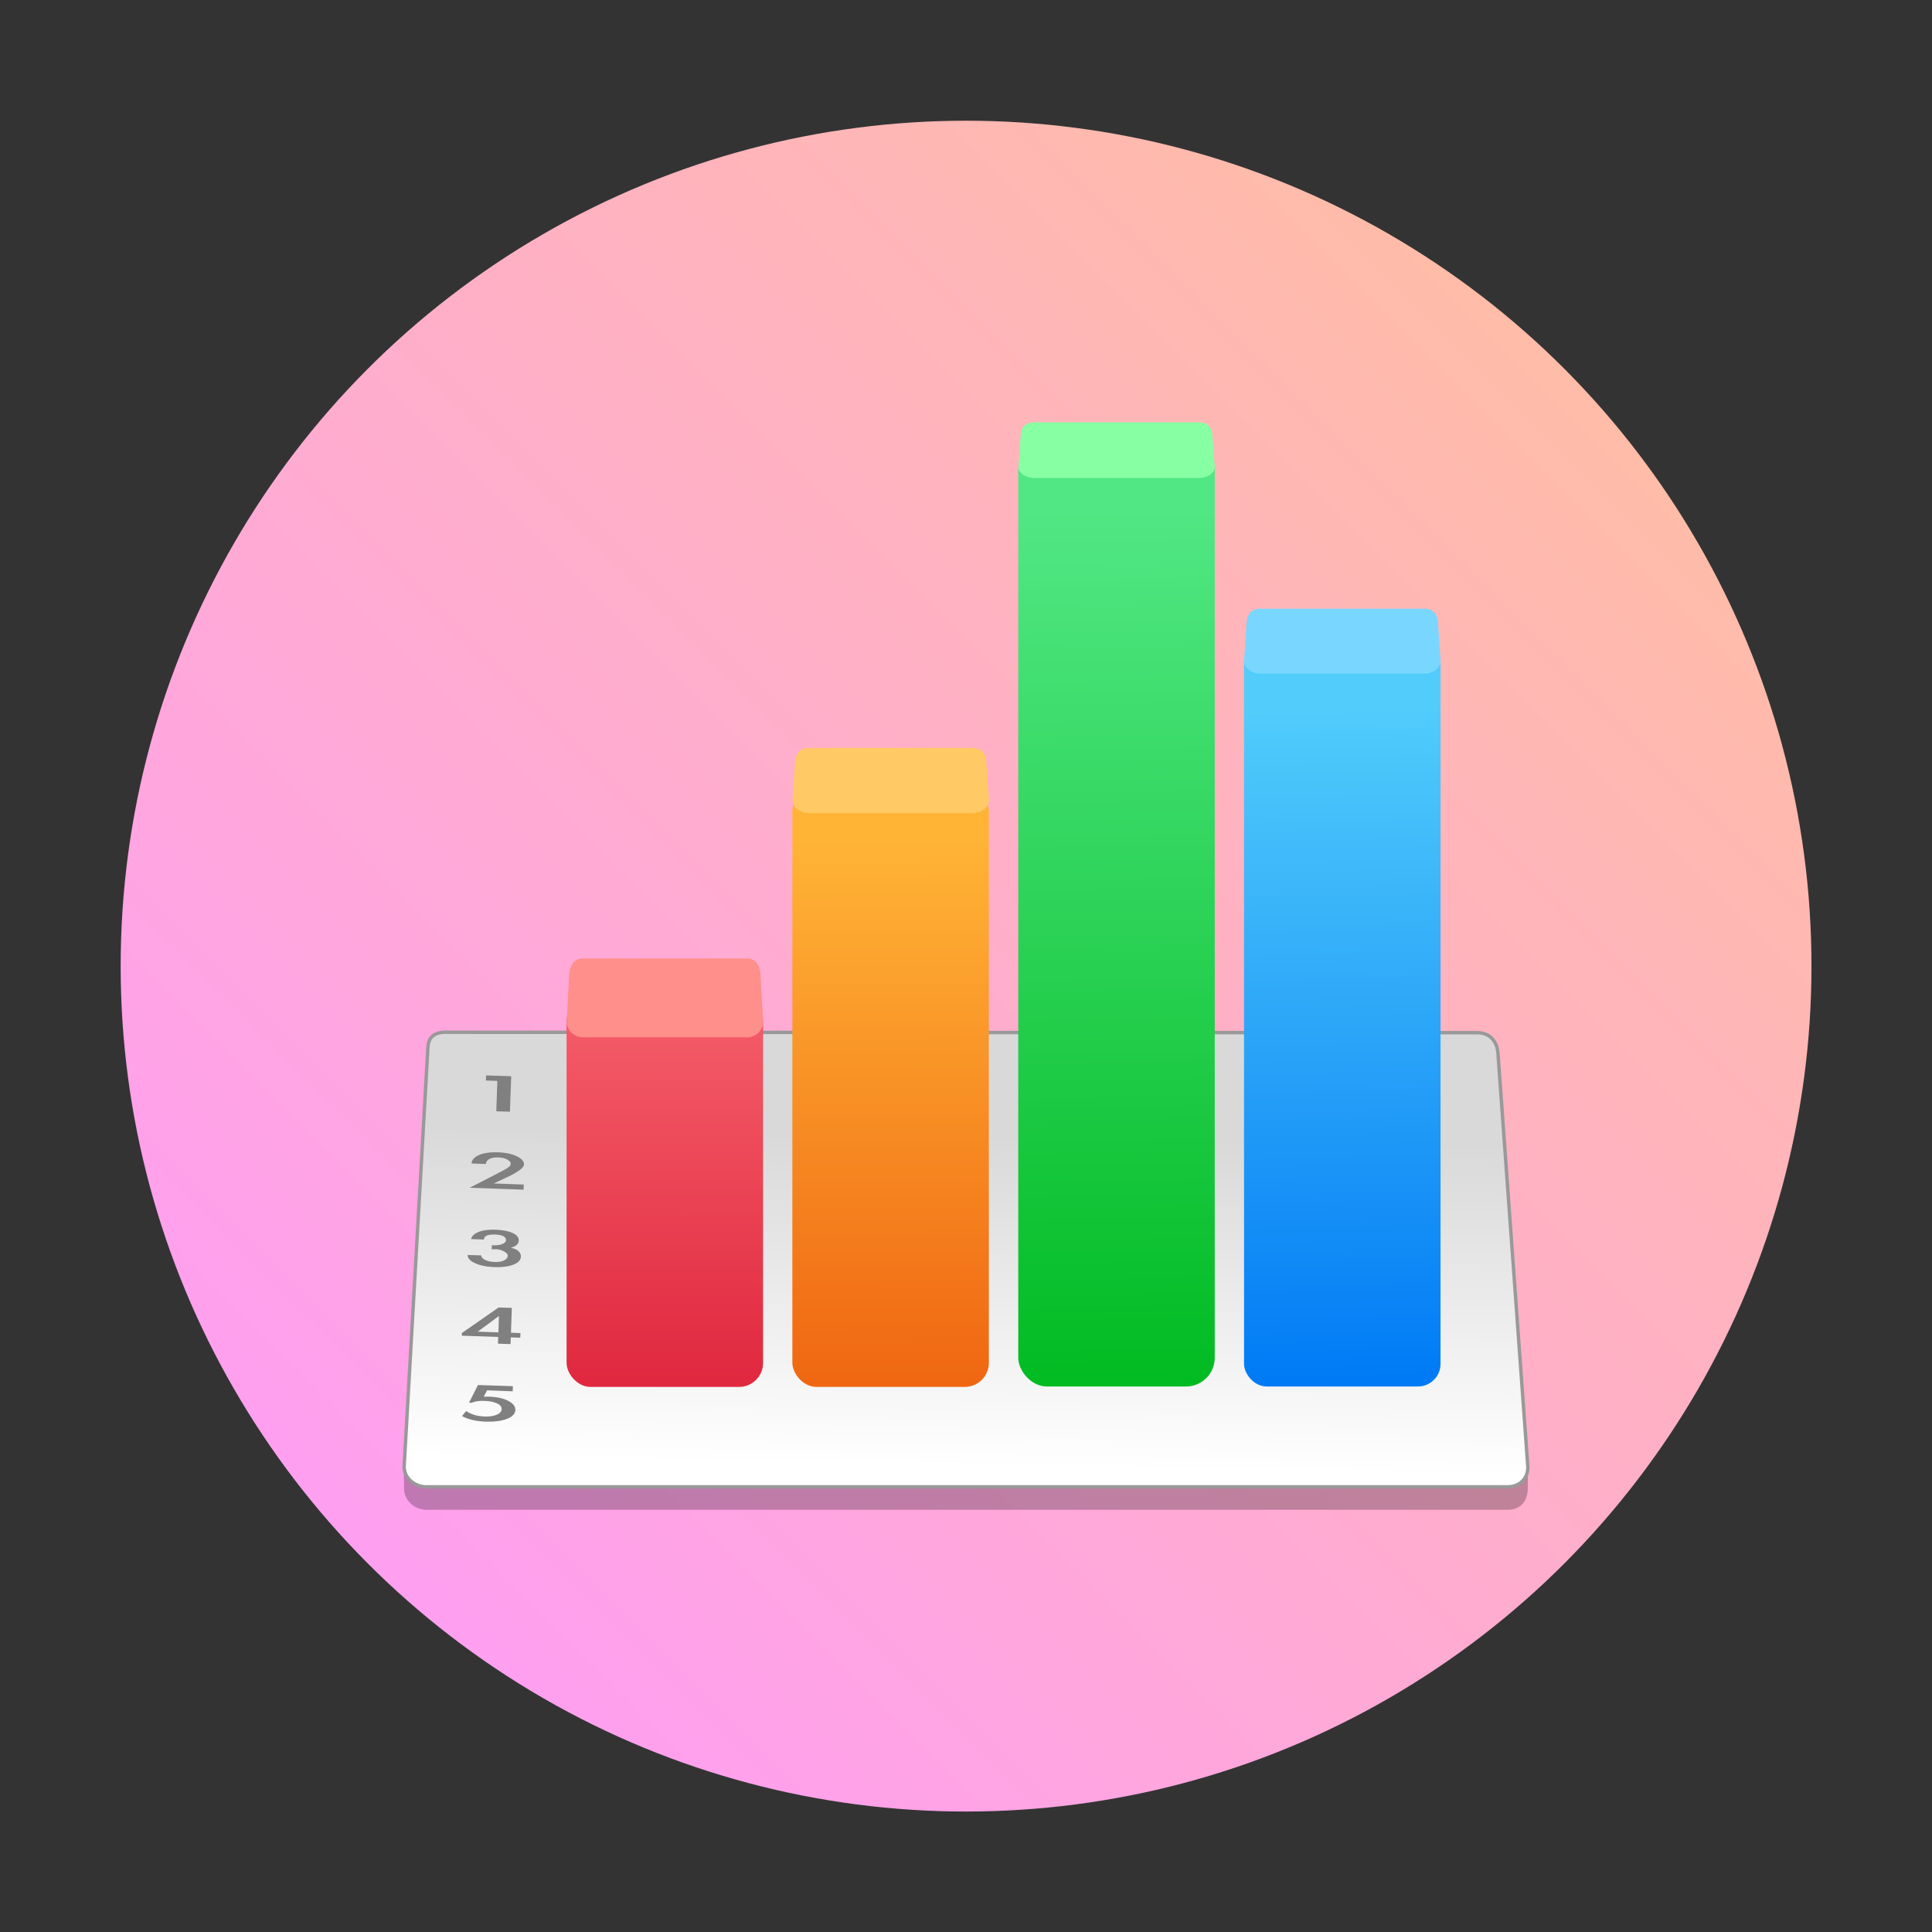 <?xml version="1.0" encoding="UTF-8" standalone="no"?>
<!-- Created with Inkscape (http://www.inkscape.org/) -->

<svg
   width="48"
   height="48"
   version="1.1"
   viewBox="0 0 48 48"
   id="svg5104"
   sodipodi:docname="kchart.svg"
   inkscape:version="1.2.1 (9c6d41e410, 2022-07-14)"
   xmlns:inkscape="http://www.inkscape.org/namespaces/inkscape"
   xmlns:sodipodi="http://sodipodi.sourceforge.net/DTD/sodipodi-0.dtd"
   xmlns:xlink="http://www.w3.org/1999/xlink"
   xmlns="http://www.w3.org/2000/svg"
   xmlns:svg="http://www.w3.org/2000/svg">
  <rect x="0" y="0" width="48" height="48" fill="#333333" stroke="none"/>
  <sodipodi:namedview
     id="namedview5106"
     pagecolor="#ffffff"
     bordercolor="#666666"
     borderopacity="1.0"
     inkscape:showpageshadow="2"
     inkscape:pageopacity="0.0"
     inkscape:pagecheckerboard="0"
     inkscape:deskcolor="#d1d1d1"
     showgrid="false"
     inkscape:zoom="3.6875"
     inkscape:cx="32"
     inkscape:cy="32"
     inkscape:window-width="1920"
     inkscape:window-height="1009"
     inkscape:window-x="0"
     inkscape:window-y="0"
     inkscape:window-maximized="1"
     inkscape:current-layer="svg5104" />
  <defs
     id="defs5064">
    <linearGradient
       inkscape:collect="always"
       id="linearGradient978">
      <stop
         style="stop-color:#ff99ff;stop-opacity:1;"
         offset="0"
         id="stop974" />
      <stop
         style="stop-color:#ffc299;stop-opacity:1;"
         offset="1"
         id="stop976" />
    </linearGradient>
    <linearGradient
       id="linearGradient959"
       x1="22.816"
       x2="38.476"
       y1="14.449"
       y2="-1.049"
       gradientTransform="translate(-24.428,3.551)"
       gradientUnits="userSpaceOnUse">
      <stop
         stop-color="#dc3282"
         offset="0"
         id="stop5034"
         style="stop-color:#ff99ff;stop-opacity:1;" />
      <stop
         stop-color="#f05a50"
         offset="1"
         id="stop5036"
         style="stop-color:#ff9955;stop-opacity:1" />
    </linearGradient>
    <linearGradient
       id="linearGradient875"
       x1="-123.61"
       x2="-124.83"
       y1="-218.51"
       y2="-149.55"
       gradientTransform="matrix(0.045,0,0,0.045,11.938,21.687)"
       gradientUnits="userSpaceOnUse">
      <stop
         stop-color="#d9d9d9"
         offset="0"
         id="stop5039" />
      <stop
         stop-color="#fff"
         offset="1"
         id="stop5041" />
    </linearGradient>
    <linearGradient
       id="linearGradient841"
       x1="-194.48"
       x2="-194.66"
       y1="-239.97"
       y2="-166.64"
       gradientTransform="matrix(0.045,0,0,0.045,11.938,21.687)"
       gradientUnits="userSpaceOnUse">
      <stop
         stop-color="#f35966"
         offset="0"
         id="stop5044" />
      <stop
         stop-color="#e0283f"
         offset="1"
         id="stop5046" />
    </linearGradient>
    <linearGradient
       id="linearGradient851"
       x1="-145.4"
       x2="-145.58"
       y1="-167.26"
       y2="-280.65"
       gradientTransform="matrix(0.045,0,0,0.045,11.938,21.687)"
       gradientUnits="userSpaceOnUse">
      <stop
         stop-color="#f06712"
         offset="0"
         id="stop5049" />
      <stop
         stop-color="#ffb436"
         offset="1"
         id="stop5051" />
    </linearGradient>
    <linearGradient
       id="linearGradient859"
       x1="-98.577"
       x2="-101.03"
       y1="-166.03"
       y2="-348.97"
       gradientTransform="matrix(0.045,0,0,0.045,11.938,21.687)"
       gradientUnits="userSpaceOnUse">
      <stop
         stop-color="#01bb22"
         offset="0"
         id="stop5054" />
      <stop
         stop-color="#51e784"
         offset="1"
         id="stop5056" />
    </linearGradient>
    <linearGradient
       id="linearGradient867"
       x1="-50.258"
       x2="-52.706"
       y1="-167.99"
       y2="-309.35"
       gradientTransform="matrix(0.045,0,0,0.045,11.938,21.687)"
       gradientUnits="userSpaceOnUse">
      <stop
         stop-color="#017bf5"
         offset="0"
         id="stop5059" />
      <stop
         stop-color="#52cdfb"
         offset="1"
         id="stop5061" />
    </linearGradient>
    <linearGradient
       inkscape:collect="always"
       xlink:href="#linearGradient978"
       id="linearGradient980"
       x1="-1.826"
       y1="18.188"
       x2="14.049"
       y2="2.314"
       gradientUnits="userSpaceOnUse" />
  </defs>
  <g
     transform="matrix(2.646,0,0,2.646,7.832,-3.121)"
     id="g5102">
    <circle
       cx="6.111"
       cy="10.251"
       r="7.938"
       id="circle5066"
       style="fill:url(#linearGradient980);fill-opacity:1" />
    <g
       id="g5088">
      <path
         d="m 1.05,15.356 h 10.147 c 0.119,0 0.187,-0.082 0.188,-0.197 l 0.002,-0.18 -0.843,-3.697 c -0.024,-0.107 -0.109,-0.191 -0.228,-0.191 l -8.393,-0.004 c -0.119,-4.5e-5 -0.206,0.061 -0.224,0.141 l -0.868,3.739 0.003,0.192 c 0.002,0.109 0.096,0.197 0.215,0.197 z"
         opacity="0.25"
         id="path5068" />
      <path
         d="m 1.05,15.14 h 10.147 c 0.119,0 0.196,-0.088 0.188,-0.197 l -0.28,-3.876 c -0.008,-0.109 -0.075,-0.191 -0.194,-0.191 l -9.688,-0.004 c -0.119,-4.6e-5 -0.16,0.059 -0.165,0.141 l -0.223,3.931 c -0.006,0.11 0.096,0.197 0.215,0.197 z"
         fill="url(#linearGradient875)"
         stroke="#999999"
         stroke-width="0.032"
         id="path5070"
         style="fill:url(#linearGradient875)" />
      <rect
         x="2.36"
         y="10.548"
         width="1.845"
         height="3.654"
         ry="0.225"
         fill="url(#linearGradient841)"
         id="rect5072"
         style="fill:url(#linearGradient841)" />
      <path
         d="m 2.512,10.179 h 1.541 c 0.084,0 0.123,0.069 0.128,0.154 l 0.024,0.433 c 0.005,0.085 -0.067,0.154 -0.151,0.154 h -1.541 c -0.084,0 -0.156,-0.069 -0.151,-0.154 L 2.384,10.333 C 2.389,10.248 2.428,10.179 2.512,10.179 Z"
         fill="#fe8f8a"
         id="path5074" />
      <rect
         x="4.48"
         y="8.571"
         width="1.845"
         height="5.631"
         ry="0.226"
         fill="url(#linearGradient851)"
         id="rect5076"
         style="fill:url(#linearGradient851)" />
      <path
         d="m 4.632,8.202 h 1.541 c 0.084,0 0.123,0.057 0.128,0.127 l 0.024,0.357 c 0.005,0.07 -0.067,0.127 -0.151,0.127 h -1.541 c -0.084,0 -0.156,-0.057 -0.151,-0.127 L 4.505,8.329 C 4.509,8.259 4.549,8.202 4.632,8.202 Z"
         fill="#ffc966"
         id="path5078" />
      <rect
         x="6.601"
         y="5.323"
         width="1.845"
         height="8.875"
         ry="0.269"
         fill="url(#linearGradient859)"
         id="rect5080"
         style="fill:url(#linearGradient859)" />
      <path
         d="m 6.753,5.145 h 1.541 c 0.084,0 0.123,0.049 0.128,0.109 l 0.024,0.305 c 0.005,0.06 -0.067,0.109 -0.151,0.109 h -1.541 c -0.084,0 -0.156,-0.049 -0.151,-0.109 L 6.625,5.254 C 6.63,5.194 6.669,5.145 6.753,5.145 Z"
         fill="#87ffa3"
         id="path5082" />
      <rect
         x="8.721"
         y="7.204"
         width="1.845"
         height="6.994"
         ry="0.212"
         fill="url(#linearGradient867)"
         id="rect5084"
         style="fill:url(#linearGradient867)" />
      <path
         d="m 8.873,6.895 h 1.541 c 0.084,0 0.123,0.057 0.128,0.127 l 0.024,0.355 c 0.005,0.07 -0.068,0.127 -0.151,0.127 H 8.873 c -0.084,0 -0.156,-0.057 -0.151,-0.127 L 8.745,7.022 C 8.75,6.952 8.789,6.895 8.873,6.895 Z"
         fill="#79d7ff"
         id="path5086" />
    </g>
    <g
       fill="#808080"
       id="g5100">
      <path
         d="m 1.602,11.325 0.002,-0.048 0.236,0.008 -0.012,0.333 -0.128,-0.004 0.01,-0.285 z"
         id="path5090" />
      <path
         d="M 1.958,12.302 1.956,12.35 1.45,12.332 1.645,12.232 Q 1.784,12.162 1.808,12.144 1.834,12.126 1.834,12.114 1.835,12.11 1.836,12.107 1.836,12.085 1.803,12.067 1.772,12.049 1.718,12.047 1.665,12.045 1.633,12.063 1.603,12.081 1.602,12.109 l -0.134,-0.005 q 0.002,-0.049 0.069,-0.079 0.068,-0.03 0.182,-0.026 0.103,0.004 0.173,0.037 0.07,0.033 0.068,0.079 -0.002,0.043 -0.154,0.116 l -0.13,0.061 z"
         id="path5092" />
      <path
         d="m 1.463,12.814 q 0.011,-0.044 0.073,-0.068 0.062,-0.024 0.16,-0.02 0.099,0.004 0.158,0.031 0.059,0.027 0.057,0.071 -0.002,0.048 -0.074,0.067 0.096,0.022 0.094,0.085 -0.002,0.048 -0.073,0.075 -0.07,0.026 -0.181,0.022 -0.103,-0.004 -0.175,-0.036 Q 1.429,13.007 1.431,12.963 l 0.128,0.004 q -8.467e-4,0.024 0.035,0.042 0.035,0.018 0.09,0.02 0.056,0.002 0.089,-0.015 0.034,-0.017 0.035,-0.043 7.408e-4,-0.021 -0.035,-0.041 -0.034,-0.02 -0.079,-0.021 -0.005,-1.73e-4 -0.01,3.18e-4 l -0.027,1.4e-4 0.001,-0.038 0.016,5.56e-4 q 0.047,0.002 0.081,-0.011 0.035,-0.014 0.036,-0.035 0.002,-0.051 -0.102,-0.055 -0.103,-0.004 -0.105,0.047 z"
         id="path5094" />
      <path
         d="m 1.927,13.697 -0.002,0.043 -0.089,-0.003 -0.002,0.063 -0.118,-0.004 0.002,-0.063 -0.342,-0.012 8.731e-4,-0.025 0.345,-0.24 0.124,0.004 -0.008,0.233 z m -0.202,-0.161 -0.199,0.147 0.194,0.007 z"
         id="path5096" />
      <path
         d="m 1.614,14.234 -0.032,0.059 0.058,9.53e-4 q 0.108,0.004 0.174,0.04 0.067,0.036 0.065,0.084 -0.002,0.054 -0.079,0.084 -0.077,0.03 -0.2,0.026 -0.136,-0.005 -0.222,-0.052 l 0.039,-0.047 q 0.07,0.047 0.175,0.051 0.065,0.002 0.11,-0.016 0.047,-0.019 0.048,-0.053 0.001,-0.035 -0.045,-0.055 -0.046,-0.021 -0.118,-0.023 -0.072,-0.003 -0.119,0.018 l -0.024,-8.2e-4 0.084,-0.166 0.328,0.011 -0.002,0.048 z"
         id="path5098" />
    </g>
  </g>
</svg>
